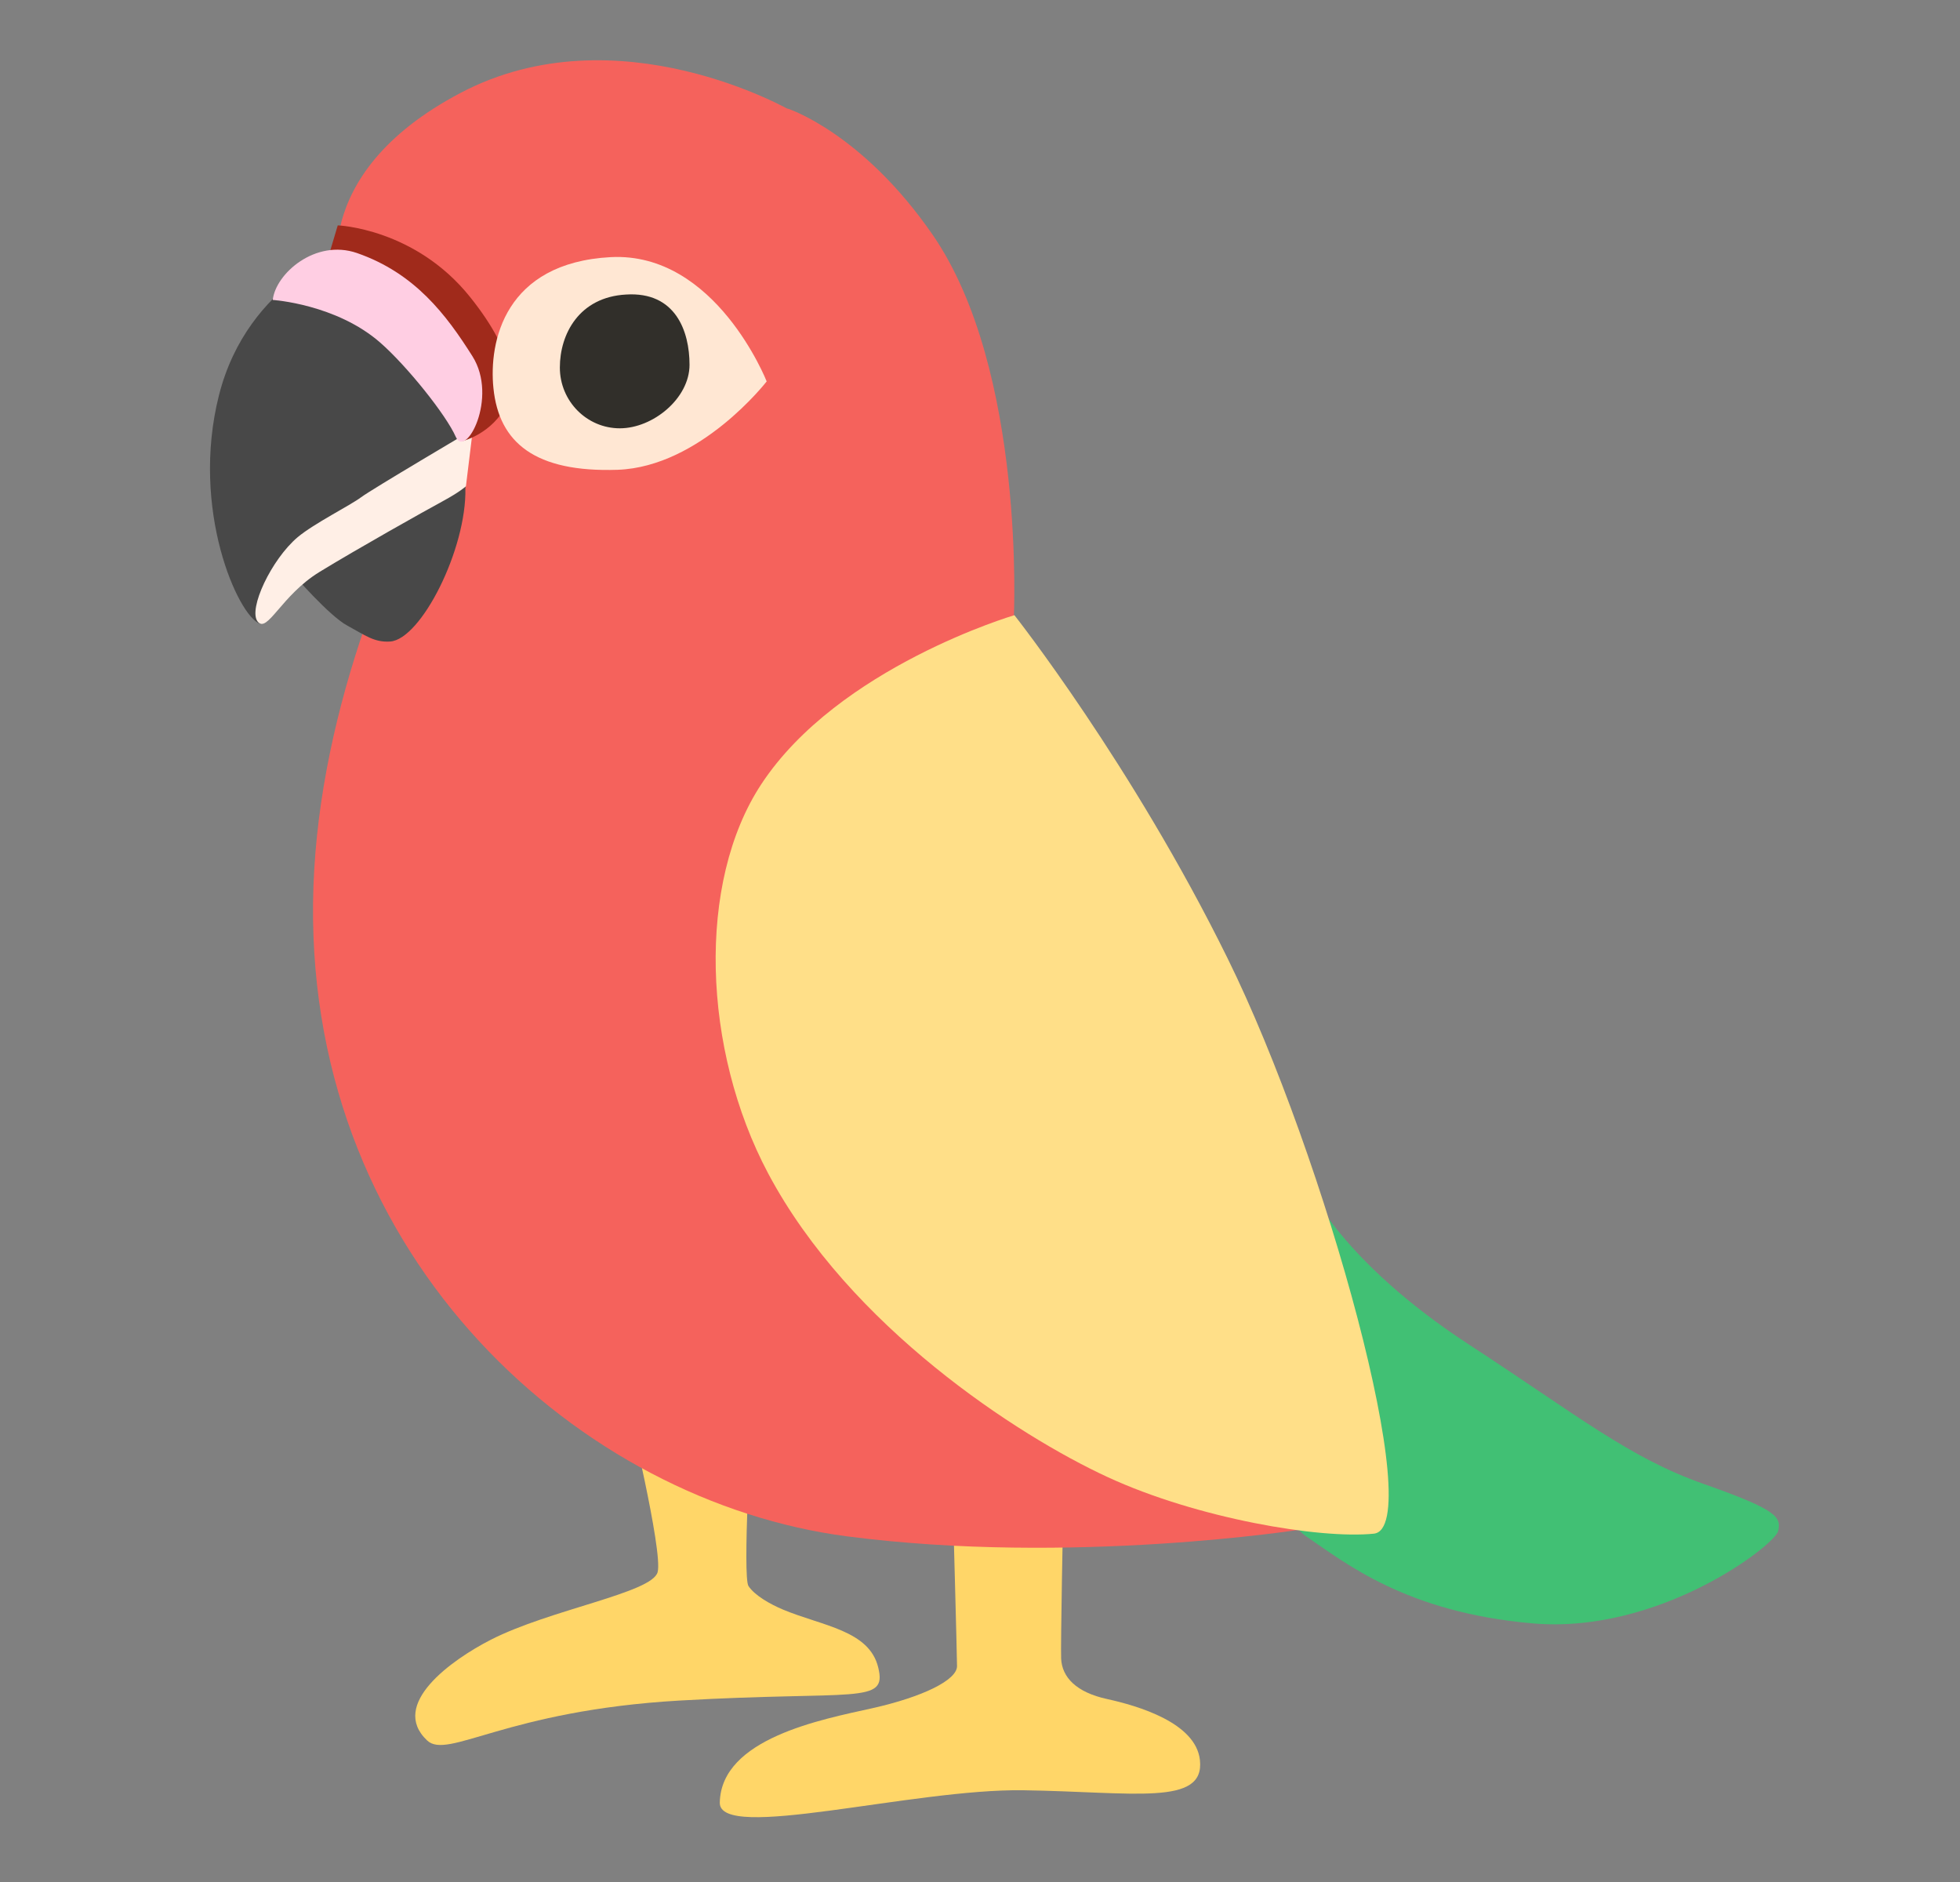 <svg width="25" height="24" viewBox="0 0 25 24" fill="none" xmlns="http://www.w3.org/2000/svg">
<rect x="0" y="0" width="25" height="24" fill="#808080" stroke="none"/>
<path d="M8.002 17.903C8.002 17.903 8.459 19.785 8.388 20.049C8.317 20.314 7.016 20.524 6.258 20.912C5.761 21.167 4.961 21.735 5.448 22.195C5.712 22.444 6.451 21.814 8.669 21.686C10.921 21.557 11.319 21.741 11.202 21.265C11.088 20.79 10.49 20.736 9.987 20.526C9.821 20.456 9.627 20.346 9.547 20.226C9.47 20.111 9.582 18.167 9.582 18.167L8.002 17.903Z" fill="#FFD668"/>
<path d="M12.155 19.222C12.155 19.222 12.207 21.125 12.207 21.247C12.207 21.425 11.772 21.639 11.126 21.784C10.479 21.928 9.198 22.168 9.181 22.987C9.17 23.492 11.641 22.809 13.053 22.83C14.465 22.851 15.371 23.036 15.305 22.444C15.252 21.969 14.517 21.754 14.122 21.667C13.726 21.581 13.546 21.388 13.535 21.152C13.527 20.998 13.561 19.264 13.561 19.264L12.155 19.222Z" fill="#FFD668"/>
<path d="M8.354 1.502L10.053 1.387C10.053 1.387 10.998 1.693 11.896 2.994C13.089 4.725 12.931 7.89 12.931 7.89L16.205 16.618L16.601 19.504C16.601 19.504 13.672 19.965 10.803 19.592C7.424 19.151 3.941 16.089 3.993 11.514C4.046 6.939 7.672 2.522 7.672 2.522L8.354 1.502Z" fill="#F5625C"/>
<path d="M4.466 3.174C4.466 3.174 3.163 3.579 2.793 5.04C2.424 6.501 3.041 7.86 3.313 7.952C3.418 7.988 3.744 7.328 3.744 7.328C3.744 7.328 4.201 7.856 4.43 7.978C4.659 8.102 4.773 8.194 4.976 8.181C5.371 8.154 5.953 7.001 5.936 6.227L6.138 2.434L4.466 3.174Z" fill="#484848"/>
<path d="M6.097 5.267C6.097 5.267 7.685 5.002 8.319 4.457C8.952 3.911 9.691 3.418 9.937 2.434C10.087 1.834 10.094 1.414 10.094 1.414C10.094 1.414 7.88 0.129 5.874 1.185C3.867 2.241 4.342 3.675 4.342 3.675L6.097 5.267Z" fill="#F5625C"/>
<path d="M6.031 5.479C6.031 5.479 4.747 6.236 4.606 6.341C4.466 6.446 4.006 6.675 3.796 6.851C3.463 7.133 3.163 7.766 3.286 7.926C3.41 8.083 3.586 7.592 4.078 7.292C4.569 6.992 5.414 6.518 5.643 6.394C5.872 6.27 5.943 6.201 5.943 6.201L6.031 5.479Z" fill="#FFEFE6"/>
<path d="M6.468 5.149C6.556 4.963 6.596 4.537 5.997 3.789C5.294 2.91 4.308 2.874 4.308 2.874L4.203 3.227L5.294 4.318L5.9 5.625C5.9 5.625 6.286 5.531 6.468 5.149Z" fill="#A02A1B"/>
<path d="M3.479 3.825C3.479 3.825 4.289 3.877 4.852 4.371C5.186 4.663 5.69 5.289 5.814 5.572C5.938 5.856 6.359 5.072 6.026 4.543C5.692 4.014 5.293 3.484 4.554 3.227C4.021 3.043 3.515 3.491 3.479 3.825Z" fill="#FFCEE3"/>
<path d="M9.779 4.864C9.779 4.864 9.129 3.21 7.79 3.279C6.44 3.351 6.232 4.354 6.294 4.952C6.365 5.644 6.823 6.026 7.878 5.991C8.936 5.953 9.779 4.864 9.779 4.864Z" fill="#FFE7D3"/>
<path d="M8.795 4.652C8.795 5.079 8.33 5.462 7.906 5.462C7.484 5.462 7.141 5.115 7.141 4.687C7.141 4.26 7.387 3.789 7.985 3.756C8.617 3.716 8.795 4.224 8.795 4.652Z" fill="#312F2A"/>
<path d="M16.696 15.141C16.696 15.141 17.118 16.091 18.738 17.147C20.113 18.043 20.78 18.591 21.731 18.924C22.681 19.258 22.717 19.346 22.681 19.523C22.646 19.699 21.168 20.843 19.548 20.702C17.93 20.561 17.156 19.927 16.663 19.594C16.169 19.26 15.238 16.901 15.238 16.901L16.696 15.141Z" fill="#41C074"/>
<path d="M12.939 7.845C12.939 7.845 10.694 8.505 9.71 10.001C8.885 11.254 8.958 13.384 9.798 14.964C10.837 16.918 12.984 18.308 14.127 18.836C15.271 19.365 16.837 19.628 17.523 19.558C18.209 19.489 16.908 14.754 15.657 12.219C14.439 9.746 12.939 7.845 12.939 7.845Z" fill="#FFDF88"/>
</svg>
